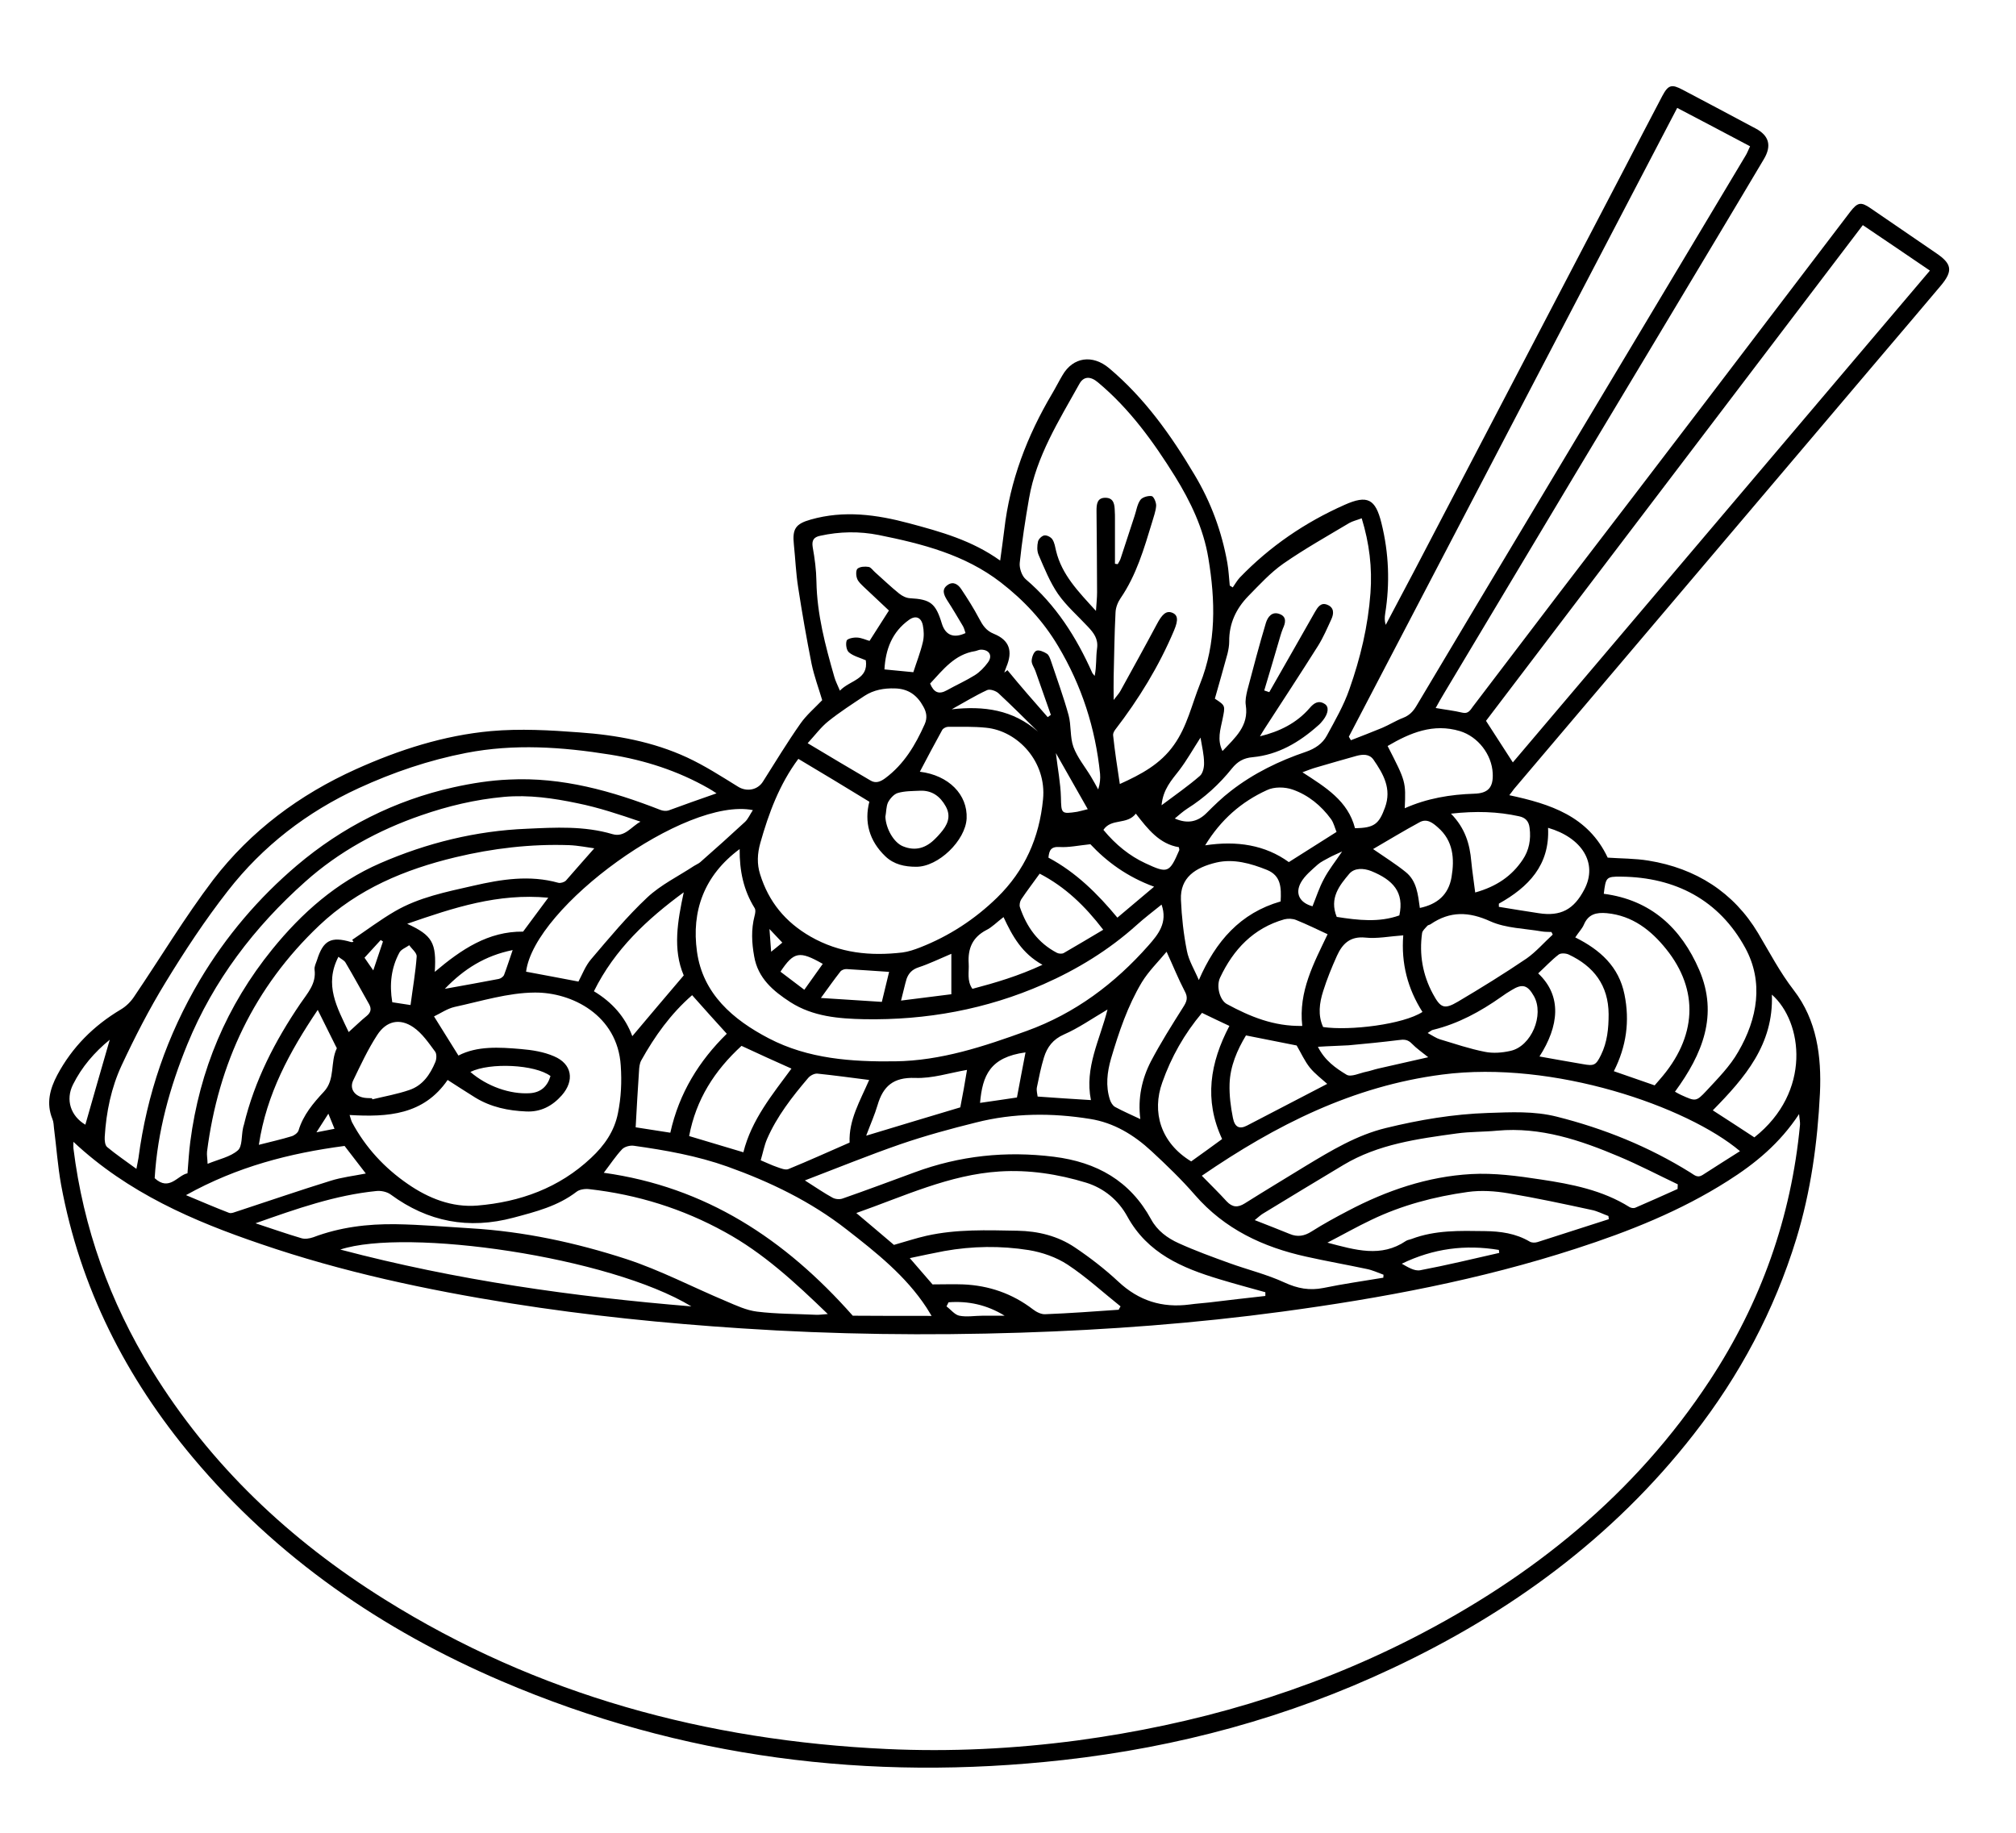 <?xml version="1.0" encoding="utf-8"?>
<!-- Generator: Adobe Illustrator 25.4.1, SVG Export Plug-In . SVG Version: 6.00 Build 0)  -->
<svg version="1.1" id="Layer_1" xmlns="http://www.w3.org/2000/svg" xmlns:xlink="http://www.w3.org/1999/xlink" x="0px" y="0px"
	 viewBox="0 0 108.18 98.35" style="enable-background:new 0 0 108.18 98.35;" xml:space="preserve">
<path d="M80.99,42.67c2.2,0.47,4.23,1.12,5.28,3.35c0.71,0.05,1.46,0.04,2.19,0.16c2.54,0.41,4.57,1.7,5.88,3.89
	c0.62,1.04,1.17,2.1,1.92,3.07c1.23,1.6,1.49,3.53,1.4,5.52c-0.13,2.66-0.49,5.27-1.27,7.82c-1.18,3.84-3.04,7.33-5.51,10.49
	c-4.33,5.55-9.85,9.58-16.17,12.55c-5.6,2.64-11.5,4.23-17.65,4.92c-10.4,1.16-20.49-0.1-30.14-4.23
	c-6.42-2.75-12.06-6.62-16.58-12.01c-3.58-4.27-6.04-9.1-7.06-14.62c-0.18-1-0.25-2.01-0.38-3.02c-0.02-0.17-0.02-0.36-0.09-0.52
	c-0.34-0.84-0.13-1.61,0.26-2.35c0.8-1.5,1.95-2.65,3.41-3.52c0.29-0.17,0.55-0.43,0.73-0.71c1.41-2.08,2.71-4.25,4.23-6.25
	c2.02-2.63,4.63-4.57,7.67-5.94c2.31-1.04,4.71-1.81,7.23-2.04c1.57-0.14,3.17-0.05,4.75,0.07c1.99,0.14,3.95,0.5,5.77,1.34
	c0.95,0.44,1.85,1.02,2.74,1.57c0.46,0.29,1.05,0.19,1.34-0.27c0.66-1.04,1.3-2.1,2.01-3.11c0.32-0.46,0.77-0.84,1.17-1.26
	c-0.19-0.64-0.43-1.28-0.57-1.95c-0.27-1.36-0.51-2.73-0.72-4.1c-0.12-0.76-0.15-1.53-0.23-2.3c-0.09-0.84,0.09-1.11,0.9-1.34
	c1.79-0.51,3.54-0.27,5.29,0.2c1.68,0.45,3.36,0.91,4.88,2c0.08-0.62,0.16-1.13,0.22-1.65c0.3-2.63,1.23-5.05,2.57-7.31
	c0.19-0.32,0.36-0.66,0.55-0.98c0.57-0.99,1.62-1.13,2.51-0.38c1.9,1.6,3.31,3.58,4.57,5.7c0.89,1.48,1.47,3.06,1.77,4.74
	c0.07,0.4,0.09,0.82,0.13,1.22c0.05,0.03,0.11,0.07,0.16,0.1c0.13-0.18,0.23-0.37,0.38-0.53c1.61-1.67,3.5-2.96,5.62-3.9
	c1.23-0.55,1.66-0.32,1.98,0.98c0.4,1.61,0.46,3.23,0.2,4.86c-0.03,0.19-0.04,0.38,0.03,0.6c0.52-0.99,1.05-1.98,1.57-2.97
	c3.73-7.14,7.46-14.28,11.19-21.42c0.69-1.33,1.38-2.66,2.08-3.99c0.32-0.6,0.5-0.65,1.1-0.33c1.31,0.69,2.61,1.38,3.92,2.08
	c0.71,0.38,0.86,0.92,0.43,1.64c-0.81,1.37-1.63,2.73-2.44,4.09c-2.57,4.3-5.15,8.59-7.73,12.89c-2.32,3.88-4.65,7.77-6.97,11.65
	c-0.16,0.26-0.31,0.53-0.47,0.82c0.5,0.09,0.97,0.14,1.43,0.25c0.32,0.08,0.43-0.14,0.57-0.33c1.55-2.04,3.1-4.08,4.65-6.11
	C88.91,25,94.1,18.18,99.28,11.37c0.4-0.52,0.58-0.55,1.09-0.2c1.18,0.81,2.37,1.62,3.55,2.43c0.82,0.56,0.88,0.94,0.24,1.71
	c-1.05,1.25-2.11,2.49-3.17,3.74c-6.58,7.76-13.17,15.53-19.75,23.29C81.17,42.44,81.09,42.54,80.99,42.67z M3.94,61.27
	c0,0.17-0.01,0.26,0,0.35c0.53,4.27,1.95,8.23,4.2,11.89c3.15,5.12,7.41,9.13,12.48,12.3c8.24,5.16,17.32,7.59,26.96,8.04
	c3.42,0.16,6.84-0.01,10.24-0.46c6.29-0.85,12.3-2.59,17.95-5.47c6.46-3.3,11.96-7.73,15.98-13.85c2.74-4.17,4.37-8.74,4.84-13.72
	c0.01-0.15-0.03-0.31-0.05-0.57c-1.04,1.58-2.36,2.66-3.83,3.59c-2.53,1.61-5.3,2.71-8.14,3.63c-5.14,1.67-10.42,2.66-15.76,3.38
	c-4.66,0.63-9.35,0.98-14.05,1.13c-4.99,0.16-9.98,0.1-14.96-0.23c-4.14-0.27-8.27-0.69-12.37-1.34c-4.56-0.73-9.07-1.69-13.44-3.19
	C10.37,65.52,6.87,64.01,3.94,61.27z M72.38,39.53c0.04,0.06,0.07,0.13,0.11,0.19c0.56-0.22,1.12-0.43,1.67-0.66
	c0.38-0.16,0.74-0.39,1.13-0.54c0.33-0.13,0.53-0.33,0.71-0.63c2.09-3.51,4.18-7.01,6.28-10.51c3.8-6.34,7.59-12.68,11.39-19.03
	c0.09-0.14,0.14-0.3,0.24-0.5C92.59,7.15,91.32,6.48,90,5.79C84.1,17.09,78.24,28.31,72.38,39.53z M81.18,40.91
	c7.43-8.76,14.89-17.56,22.38-26.39c-1.22-0.83-2.38-1.62-3.6-2.44c-6.79,8.93-13.54,17.81-20.22,26.6
	C80.25,39.47,80.7,40.17,81.18,40.91z M60.09,42.07c1.15-0.52,2.18-1.07,2.9-2.09c0.71-0.99,0.96-2.17,1.4-3.27
	c0.89-2.21,0.83-4.49,0.45-6.77c-0.26-1.58-0.95-3.02-1.79-4.38c-1.16-1.86-2.43-3.62-4.13-5.04c-0.4-0.34-0.77-0.34-1,0.08
	c-1.09,1.96-2.31,3.88-2.7,6.14c-0.2,1.15-0.38,2.3-0.5,3.46c-0.03,0.28,0.11,0.7,0.32,0.88c1.62,1.38,2.72,3.11,3.57,5.02
	c0.03,0.06,0.09,0.11,0.13,0.17c0.11-0.52,0.06-1,0.13-1.48c0.07-0.51-0.18-0.83-0.49-1.16c-0.54-0.58-1.15-1.11-1.6-1.75
	c-0.44-0.64-0.74-1.39-1.05-2.11c-0.09-0.21-0.08-0.49-0.03-0.71c0.03-0.14,0.21-0.31,0.34-0.33c0.14-0.02,0.35,0.09,0.43,0.21
	c0.12,0.18,0.15,0.41,0.2,0.62c0.31,1.28,1.18,2.17,2.14,3.22c0.03-0.43,0.06-0.71,0.06-0.99c0-1.46-0.02-2.91-0.03-4.37
	c0-0.35,0.02-0.72,0.49-0.71c0.45,0.01,0.48,0.38,0.49,0.72c0.01,0.13,0.01,0.26,0.01,0.4c0,0.81,0,1.61,0,2.42
	c0.05,0.01,0.1,0.02,0.15,0.02c0.06-0.11,0.13-0.21,0.16-0.32c0.25-0.75,0.49-1.51,0.74-2.26c0.1-0.29,0.14-0.62,0.31-0.86
	c0.1-0.15,0.42-0.24,0.61-0.21c0.11,0.02,0.25,0.34,0.24,0.52c-0.02,0.3-0.14,0.6-0.22,0.89c-0.43,1.41-0.84,2.83-1.69,4.07
	c-0.15,0.22-0.26,0.5-0.27,0.77c-0.06,1.15-0.07,2.29-0.1,3.44c-0.01,0.37,0,0.73,0,1.25c0.19-0.25,0.29-0.35,0.36-0.48
	c0.66-1.2,1.32-2.39,1.96-3.59c0.27-0.51,0.49-0.73,0.8-0.62c0.33,0.12,0.36,0.39,0.12,0.96c-0.81,1.92-1.89,3.68-3.16,5.33
	c-0.06,0.08-0.12,0.2-0.11,0.29C59.82,40.3,59.95,41.15,60.09,42.07z M42.84,40.72c-1.02,1.37-1.59,2.92-2.04,4.51
	c-0.16,0.57-0.19,1.13-0.01,1.69c0.46,1.47,1.35,2.56,2.71,3.34c1.56,0.89,3.2,1.05,4.92,0.85c0.32-0.04,0.64-0.15,0.95-0.27
	c1.56-0.61,2.94-1.51,4.14-2.68c1.48-1.45,2.26-3.2,2.46-5.27c0.2-2.01-1.35-3.67-3.05-3.84C52.25,38.98,51.56,39,50.88,39
	c-0.11,0-0.27,0.08-0.32,0.17c-0.41,0.74-0.8,1.48-1.2,2.24c1.55,0.19,2.57,1.23,2.51,2.51c-0.06,1.18-1.52,2.6-2.71,2.59
	c-0.61,0-1.19-0.12-1.65-0.56c-0.87-0.83-1.14-1.85-0.86-2.93C45.34,42.22,44.12,41.48,42.84,40.72z M18.76,59.83
	c0.04,0.12,0.07,0.26,0.13,0.39c0.72,1.35,1.74,2.45,2.99,3.31c1.11,0.77,2.37,1.27,3.73,1.16c2.29-0.19,4.39-0.94,6.11-2.56
	c0.71-0.66,1.25-1.43,1.44-2.4c0.17-0.84,0.21-1.68,0.15-2.55c-0.17-2.71-2.63-3.94-4.62-3.92c-1.43,0.01-2.86,0.46-4.29,0.77
	c-0.4,0.09-0.77,0.35-1.11,0.51c0.46,0.74,0.86,1.38,1.31,2.1c1-0.52,2.18-0.45,3.34-0.35c0.61,0.05,1.24,0.15,1.79,0.39
	c0.97,0.41,1.11,1.3,0.42,2.09c-0.51,0.58-1.14,0.91-1.92,0.87c-0.96-0.04-1.88-0.23-2.72-0.74c-0.5-0.31-0.99-0.63-1.49-0.95
	C22.73,59.83,20.81,59.95,18.76,59.83z M38.45,42.57c-0.17-0.11-0.3-0.2-0.43-0.27c-1.65-0.94-3.42-1.51-5.29-1.81
	c-2.57-0.41-5.13-0.59-7.71-0.09c-2.01,0.39-3.92,1.04-5.77,1.89c-2.78,1.28-5.15,3.11-7.02,5.51c-1.22,1.56-2.32,3.23-3.35,4.92
	c-0.87,1.42-1.64,2.92-2.35,4.44c-0.56,1.2-0.83,2.51-0.91,3.84c-0.01,0.18,0.01,0.45,0.13,0.55c0.48,0.4,1,0.75,1.57,1.17
	c0.05-0.29,0.09-0.43,0.11-0.58c0.45-3.41,1.54-6.59,3.3-9.56c1.4-2.35,3.15-4.4,5.2-6.14c2.43-2.06,5.25-3.49,8.39-4.19
	c0.99-0.22,2-0.38,3.01-0.42c2.83-0.14,5.5,0.61,8.11,1.63c0.13,0.05,0.3,0.07,0.43,0.03C36.71,43.18,37.53,42.89,38.45,42.57z
	 M39.69,45.56c-1.92,1.42-2.59,3.34-2.29,5.5c0.31,2.27,1.94,3.66,3.86,4.66c2.11,1.1,4.44,1.26,6.77,1.23
	c2.46-0.03,4.77-0.8,7.06-1.63c2.6-0.94,4.73-2.54,6.54-4.59c0.52-0.59,1.04-1.22,0.7-2.19c-0.47,0.38-0.92,0.72-1.34,1.1
	c-1.49,1.34-3.19,2.38-5.01,3.18c-3.05,1.34-6.27,1.93-9.61,1.87c-1.37-0.03-2.74-0.14-3.95-0.91c-0.93-0.6-1.75-1.29-1.95-2.46
	c-0.13-0.72-0.17-1.44,0.02-2.17c0.04-0.14,0.07-0.33,0-0.43C39.9,47.77,39.68,46.73,39.69,45.56z M93.37,61.77
	c-2.83-2.39-10-4.89-15.98-4.11c-4.79,0.62-8.92,2.7-12.9,5.43c0.51,0.52,0.93,0.93,1.33,1.37c0.31,0.33,0.6,0.35,0.98,0.11
	c1.08-0.68,2.18-1.34,3.27-2.01c1.36-0.82,2.73-1.65,4.29-2.03c1.8-0.44,3.63-0.75,5.49-0.81c1.23-0.04,2.46-0.11,3.69,0.2
	c2.54,0.64,4.94,1.61,7.17,3c0.2,0.12,0.37,0.31,0.65,0.13C92.01,62.63,92.66,62.22,93.37,61.77z M43.19,63.34
	c0.6,0.38,1.03,0.68,1.49,0.93c0.15,0.08,0.38,0.1,0.54,0.04c1.29-0.45,2.57-0.93,3.85-1.4c2.43-0.9,4.91-1.16,7.48-0.84
	c2.31,0.29,4.09,1.29,5.22,3.36c0.33,0.61,0.88,1.01,1.48,1.28c0.88,0.4,1.79,0.73,2.7,1.06c0.99,0.36,2.03,0.61,2.98,1.05
	c0.7,0.32,1.34,0.44,2.09,0.29c1.06-0.22,2.14-0.37,3.21-0.55c0-0.05,0.01-0.1,0.01-0.16c-0.3-0.11-0.6-0.25-0.91-0.31
	c-1.08-0.23-2.17-0.42-3.24-0.66c-2.31-0.51-4.37-1.47-5.97-3.31c-0.72-0.83-1.52-1.6-2.33-2.35c-0.94-0.87-2.02-1.53-3.3-1.73
	c-2.04-0.33-4.1-0.32-6.11,0.19c-1.37,0.34-2.73,0.71-4.07,1.17C46.64,61.98,44.99,62.65,43.19,63.34z M13.71,65.64
	c0.91,0.3,1.68,0.57,2.46,0.8c0.19,0.06,0.44,0.02,0.64-0.05c1.43-0.54,2.91-0.72,4.42-0.7c1.34,0.02,2.68,0.14,4.03,0.22
	c2.86,0.17,5.64,0.77,8.35,1.65c1.83,0.6,3.56,1.51,5.35,2.26c0.54,0.23,1.09,0.49,1.66,0.56c1.05,0.13,2.11,0.12,3.17,0.17
	c0.16,0.01,0.32-0.02,0.63-0.04c-1.77-1.71-3.47-3.28-5.52-4.4c-2.26-1.25-4.7-2.01-7.27-2.3c-0.22-0.03-0.52,0.01-0.68,0.13
	c-1.01,0.78-2.2,1.08-3.4,1.4c-2.4,0.64-4.58,0.23-6.58-1.24c-0.2-0.15-0.53-0.22-0.78-0.19C18,64.13,15.94,64.85,13.71,65.64z
	 M67.84,37.05c0.09,0.03,0.18,0.06,0.27,0.09c0.82-1.43,1.63-2.86,2.45-4.3c0.15-0.26,0.32-0.53,0.66-0.39
	c0.38,0.15,0.36,0.48,0.22,0.78c-0.22,0.48-0.43,0.97-0.71,1.42c-0.94,1.49-1.91,2.97-2.87,4.45c-0.09,0.13-0.16,0.27-0.25,0.41
	c1.06-0.26,1.97-0.71,2.67-1.52c0.22-0.26,0.47-0.43,0.8-0.22c0.25,0.15,0.2,0.51-0.08,0.87c-0.08,0.1-0.17,0.21-0.27,0.29
	c-1.01,0.9-2.14,1.57-3.51,1.7c-0.49,0.04-0.82,0.24-1.11,0.6c-0.68,0.85-1.48,1.58-2.4,2.16c-0.23,0.15-0.43,0.33-0.67,0.53
	c0.68,0.3,1.22,0.18,1.69-0.28c0.42-0.42,0.85-0.84,1.32-1.2c1.21-0.94,2.58-1.61,4.03-2.1c0.49-0.17,0.89-0.44,1.12-0.87
	c0.44-0.81,0.91-1.62,1.21-2.49c0.59-1.67,1-3.38,1.13-5.16c0.1-1.36-0.06-2.67-0.47-4.01c-0.26,0.1-0.48,0.15-0.66,0.25
	c-1.19,0.71-2.4,1.39-3.54,2.18c-0.7,0.49-1.29,1.14-1.89,1.75c-0.65,0.67-1.03,1.47-1.02,2.43c0,0.22-0.04,0.44-0.09,0.65
	c-0.22,0.81-0.45,1.61-0.68,2.42c0.58,0.38,0.56,0.37,0.41,1.11c-0.11,0.54-0.3,1.09,0,1.7c0.69-0.73,1.42-1.35,1.25-2.46
	c-0.04-0.25,0.02-0.53,0.08-0.79c0.32-1.21,0.64-2.43,1-3.63c0.1-0.32,0.33-0.63,0.74-0.47c0.39,0.15,0.31,0.48,0.17,0.78
	c-0.05,0.12-0.09,0.25-0.13,0.38C68.42,35.11,68.13,36.08,67.84,37.05z M56.22,38.48c0.06-0.04,0.12-0.08,0.17-0.12
	c-0.28-0.79-0.55-1.57-0.83-2.36c-0.07-0.19-0.21-0.37-0.2-0.55c0.01-0.19,0.11-0.47,0.25-0.53c0.14-0.06,0.4,0.05,0.57,0.16
	c0.11,0.07,0.17,0.26,0.22,0.4c0.32,0.96,0.67,1.91,0.94,2.89c0.15,0.55,0.07,1.18,0.26,1.71c0.21,0.57,0.62,1.06,0.94,1.59
	c0.14,0.23,0.26,0.46,0.39,0.69c0.1-0.31,0.12-0.58,0.1-0.84c-0.25-2.45-0.98-4.72-2.25-6.85c-0.81-1.36-1.84-2.46-3.08-3.42
	c-1.93-1.49-4.21-2.07-6.54-2.54c-1.05-0.21-2.11-0.19-3.15,0.04c-0.34,0.07-0.46,0.24-0.4,0.61c0.11,0.61,0.19,1.22,0.2,1.84
	c0.03,1.76,0.48,3.45,0.96,5.12c0.06,0.22,0.17,0.43,0.3,0.74c0.54-0.57,1.54-0.59,1.39-1.63c-0.32-0.14-0.66-0.22-0.9-0.42
	c-0.14-0.11-0.19-0.44-0.13-0.63c0.03-0.11,0.36-0.18,0.55-0.17c0.25,0.01,0.49,0.13,0.68,0.18c0.38-0.59,0.7-1.1,1.04-1.63
	c-0.44-0.42-0.9-0.84-1.34-1.26c-0.14-0.14-0.31-0.28-0.37-0.46c-0.06-0.16-0.07-0.45,0.03-0.53c0.14-0.11,0.4-0.12,0.59-0.09
	c0.13,0.02,0.23,0.19,0.35,0.29c0.43,0.38,0.84,0.78,1.29,1.14c0.16,0.13,0.38,0.24,0.58,0.25c1.1,0.06,1.38,0.27,1.71,1.36
	c0.19,0.62,0.63,0.81,1.27,0.51c-0.04-0.12-0.07-0.25-0.13-0.36c-0.28-0.47-0.56-0.95-0.86-1.41c-0.18-0.29-0.3-0.58,0.03-0.81
	c0.31-0.22,0.57-0.02,0.73,0.22c0.34,0.51,0.67,1.03,0.96,1.58c0.19,0.36,0.37,0.65,0.79,0.82c0.84,0.34,1.03,0.93,0.67,1.78
	c-0.04,0.1-0.07,0.2-0.11,0.3c0.06-0.04,0.12-0.09,0.17-0.13C54.77,36.83,55.5,37.66,56.22,38.48z M67.9,69.54c0-0.07,0-0.14,0-0.2
	c-0.82-0.23-1.65-0.45-2.47-0.7c-1.99-0.6-3.85-1.38-4.94-3.37c-0.47-0.86-1.24-1.51-2.21-1.81c-1.51-0.46-3.07-0.7-4.64-0.6
	c-2.7,0.17-5.13,1.33-7.69,2.23c0.72,0.61,1.39,1.17,2.02,1.71c0.61-0.17,1.17-0.36,1.75-0.49c1.61-0.36,3.24-0.3,4.88-0.27
	c1.11,0.02,2.16,0.28,3.07,0.89c0.82,0.55,1.61,1.16,2.34,1.84c1.1,1.03,2.35,1.42,3.82,1.23c0.35-0.05,0.7-0.07,1.05-0.11
	C65.88,69.77,66.89,69.65,67.9,69.54z M10.06,62.96c0.05-0.61,0.08-1.15,0.15-1.69c0.5-3.85,1.95-7.31,4.4-10.33
	c1.59-1.96,3.45-3.6,5.79-4.62c2.51-1.09,5.14-1.74,7.87-1.85c1.53-0.07,3.08-0.16,4.6,0.29c0.65,0.19,1.01-0.41,1.5-0.67
	c-1.14-0.39-2.25-0.76-3.39-0.99c-1.29-0.27-2.59-0.46-3.94-0.34c-1.53,0.14-3,0.49-4.44,0.99c-2.29,0.79-4.42,1.95-6.22,3.56
	c-2.73,2.43-4.92,5.3-6.32,8.71c-0.95,2.32-1.61,4.7-1.76,7.2C9.09,63.95,9.54,63.05,10.06,62.96z M90.02,63.8
	c0-0.08,0.01-0.17,0.01-0.25c-1.05-0.5-2.08-1.04-3.15-1.49c-2.08-0.88-4.21-1.6-6.53-1.39c-0.72,0.07-1.46,0.05-2.18,0.15
	c-2.1,0.29-4.21,0.57-6.08,1.69c-1.44,0.86-2.87,1.73-4.3,2.6c-0.14,0.08-0.26,0.2-0.46,0.36c0.69,0.27,1.28,0.5,1.87,0.74
	c0.42,0.18,0.79,0.12,1.18-0.13c0.63-0.4,1.29-0.76,1.96-1.11c2.07-1.09,4.27-1.84,6.6-1.97c1.24-0.07,2.5,0.1,3.74,0.29
	c1.66,0.25,3.31,0.57,4.76,1.48c0.08,0.05,0.22,0.07,0.3,0.04C88.51,64.48,89.26,64.14,90.02,63.8z M31.89,45.52
	c-0.37-0.05-0.86-0.15-1.35-0.17c-2.06-0.07-4.1,0.17-6.1,0.65c-2.71,0.65-5.24,1.7-7.31,3.66c-3.49,3.31-5.41,7.39-6.02,12.13
	c-0.02,0.18,0.02,0.37,0.03,0.66c0.61-0.25,1.22-0.37,1.62-0.72c0.25-0.21,0.19-0.78,0.28-1.19c0.01-0.06,0.03-0.13,0.05-0.19
	c0.57-2.37,1.67-4.5,3.03-6.5c0.38-0.56,0.86-1.06,0.76-1.82c-0.02-0.16,0.07-0.34,0.13-0.51c0.33-1.06,0.75-1.29,1.83-0.97
	c0.04,0.01,0.09-0.01,0.13-0.01c-0.02-0.04-0.05-0.07-0.07-0.11c0.76-0.51,1.5-1.07,2.29-1.53c1.29-0.75,2.75-1.04,4.2-1.37
	c1.52-0.35,3.03-0.59,4.57-0.16c0.12,0.03,0.32-0.03,0.41-0.12C30.88,46.67,31.38,46.09,31.89,45.52z M49.99,70.61
	c-0.11-0.18-0.19-0.31-0.27-0.44c-1.12-1.71-2.7-2.96-4.28-4.19c-1.93-1.51-4.11-2.56-6.4-3.38c-1.63-0.58-3.32-0.88-5.03-1.12
	c-0.2-0.03-0.5,0.05-0.63,0.19c-0.34,0.36-0.62,0.79-0.98,1.26c5.46,0.76,9.71,3.54,13.36,7.67C47.02,70.61,48.45,70.61,49.99,70.61
	z M40.4,43.47c-3.62-0.72-11.73,5.19-12.17,8.67c0.93,0.17,1.85,0.35,2.81,0.53c0.2-0.37,0.37-0.84,0.68-1.2
	c0.97-1.14,1.93-2.3,3.02-3.32c0.73-0.68,1.66-1.13,2.51-1.69c0.11-0.07,0.24-0.12,0.33-0.2c0.81-0.71,1.61-1.43,2.4-2.16
	C40.14,43.95,40.24,43.71,40.4,43.47z M89.88,58.58c0.15,0.08,0.24,0.14,0.34,0.18c0.76,0.34,0.79,0.37,1.35-0.23
	c0.61-0.66,1.27-1.32,1.71-2.1c1.03-1.77,1.37-3.74,0.37-5.57c-1.4-2.56-3.74-3.79-6.66-3.82c-0.81-0.01-0.82,0.04-0.93,0.92
	c2.53,0.33,4.15,1.84,5.12,4.08C92.22,54.46,91.36,56.56,89.88,58.58z M84.53,50.3c1.34,0.67,2.34,1.57,2.64,3.06
	c0.29,1.42,0.11,2.78-0.57,4.12c0.78,0.27,1.5,0.52,2.19,0.76c0.12-0.14,0.19-0.22,0.26-0.3c2.03-2.3,2.12-4.82,0.36-7.01
	c-0.81-1.01-1.81-1.8-3.19-1.93c-0.56-0.05-0.99,0.05-1.23,0.62C84.9,49.83,84.72,50.01,84.53,50.3z M86.33,65.42
	c-0.01-0.06-0.01-0.11-0.02-0.17c-0.31-0.11-0.6-0.27-0.92-0.33c-1.48-0.32-2.97-0.64-4.46-0.89c-0.71-0.12-1.46-0.17-2.17-0.07
	c-1.79,0.25-3.54,0.71-5.18,1.5c-0.76,0.36-1.5,0.78-2.35,1.22c1.52,0.4,2.88,0.81,4.21-0.09c0.09-0.06,0.21-0.07,0.31-0.11
	c1.27-0.48,2.59-0.44,3.92-0.42c0.85,0.01,1.66,0.12,2.41,0.56c0.11,0.07,0.29,0.07,0.42,0.03C83.78,66.24,85.05,65.83,86.33,65.42z
	 M37.1,70.1c-4.4-2.67-15.28-4.22-18.84-3.05C24.51,68.7,30.78,69.58,37.1,70.1z M60.03,70.28c0.03-0.06,0.06-0.12,0.1-0.18
	c-0.94-0.75-1.84-1.58-2.84-2.24c-0.61-0.4-1.36-0.66-2.08-0.78c-1.51-0.24-3.03-0.22-4.54,0.05c-0.59,0.11-1.18,0.24-1.85,0.38
	c0.5,0.58,0.9,1.04,1.22,1.41c0.61,0,1.13-0.02,1.65,0c1.38,0.06,2.63,0.49,3.74,1.34c0.18,0.14,0.44,0.27,0.65,0.26
	C57.4,70.47,58.72,70.37,60.03,70.28z M69.88,55.05c-0.21-1.86,0.63-3.38,1.36-4.92c-0.56-0.26-1.11-0.53-1.68-0.76
	c-0.19-0.08-0.44-0.09-0.64-0.04c-1.66,0.47-2.74,1.62-3.45,3.13c-0.22,0.47-0.01,1.22,0.37,1.42
	C67.08,54.55,68.35,55.08,69.88,55.05z M83.32,50.15c-0.02-0.05-0.05-0.1-0.07-0.14c-0.17-0.01-0.34,0-0.51-0.03
	c-0.93-0.16-1.93-0.17-2.76-0.54c-1.16-0.53-2.17-0.56-3.21,0.15c-0.05,0.04-0.14,0.04-0.18,0.09c-0.1,0.12-0.26,0.25-0.28,0.39
	c-0.16,1.14,0.03,2.24,0.58,3.26c0.41,0.76,0.61,0.85,1.34,0.42c1.25-0.74,2.48-1.5,3.69-2.32C82.43,51.07,82.85,50.58,83.32,50.15z
	 M75.3,50.19c-0.73,0.05-1.4,0.19-2.04,0.12c-0.82-0.08-1.23,0.34-1.52,0.98c-0.28,0.62-0.54,1.26-0.74,1.9
	c-0.2,0.63-0.29,1.29,0,1.92c1.43,0.21,4.3-0.14,5.33-0.81C75.54,53.06,75.18,51.7,75.3,50.19z M43.34,39.88
	c1.19,0.71,2.27,1.36,3.37,2c0.28,0.17,0.53,0.07,0.79-0.12c1.01-0.75,1.62-1.78,2.12-2.9c0.15-0.34,0.1-0.64-0.07-0.94
	c-0.33-0.61-0.8-0.96-1.52-0.98c-0.59-0.02-1.15,0.08-1.64,0.4c-0.66,0.44-1.33,0.87-1.94,1.36C44.06,39.01,43.76,39.42,43.34,39.88
	z M68.72,48.37c0.04-0.75,0.02-1.38-0.73-1.69c-0.87-0.35-1.79-0.61-2.71-0.4c-1.14,0.27-1.96,0.81-1.91,2
	c0.04,0.92,0.14,1.84,0.32,2.74c0.1,0.53,0.41,1.02,0.64,1.57C65.24,50.5,66.56,48.99,68.72,48.37z M37.14,53.4
	c-1.16,1.01-2.01,2.21-2.73,3.5c-0.09,0.16-0.11,0.38-0.12,0.57c-0.07,0.98-0.12,1.97-0.18,3.02c0.56,0.09,1.2,0.19,1.86,0.29
	c0.47-2.13,1.55-3.86,3.03-5.31C38.36,54.77,37.78,54.12,37.14,53.4z M64.5,54.35c-0.95,1.13-1.65,2.37-2.13,3.73
	c-0.57,1.58-0.1,3.24,1.55,4.24c0.56-0.4,1.13-0.81,1.66-1.2c-0.98-2.1-0.65-4.09,0.39-6.07C65.47,54.82,65.02,54.6,64.5,54.35z
	 M36.69,52.34c-0.6-1.4-0.33-2.92,0-4.46c-1.96,1.44-3.7,3.05-4.82,5.31c0.98,0.59,1.68,1.38,2.06,2.41
	C34.86,54.49,35.73,53.47,36.69,52.34z M46.64,57.95c-1.02-0.13-1.9-0.25-2.77-0.34c-0.16-0.02-0.39,0.1-0.5,0.23
	c-0.86,1.01-1.68,2.06-2.21,3.28c-0.15,0.35-0.22,0.74-0.34,1.14c0.34,0.14,0.6,0.27,0.87,0.36c0.2,0.07,0.46,0.18,0.62,0.11
	c1.1-0.45,2.18-0.94,3.28-1.42C45.54,60.1,46.14,59.1,46.64,57.95z M62.6,51.07c-0.46,0.55-0.97,1.05-1.33,1.64
	c-0.76,1.27-1.23,2.67-1.65,4.09c-0.21,0.73-0.3,1.47-0.06,2.21c0.05,0.15,0.15,0.32,0.28,0.39c0.42,0.23,0.87,0.42,1.35,0.65
	c-0.14-1.12,0.08-2.15,0.57-3.1c0.52-0.99,1.12-1.94,1.72-2.89c0.2-0.31,0.29-0.52,0.09-0.88C63.23,52.53,62.95,51.83,62.6,51.07z
	 M39.79,56.12c-1.44,1.32-2.44,2.87-2.81,4.84c1.03,0.31,1.95,0.58,2.91,0.87c0.44-1.75,1.55-3.09,2.58-4.49
	C41.55,56.93,40.71,56.55,39.79,56.12z M75.38,43.37c1.19-0.53,2.44-0.74,3.72-0.78c0.75-0.02,1.04-0.33,1-1.1
	c-0.05-1-0.78-1.96-1.76-2.26c-1.43-0.43-2.67,0.09-3.88,0.8C75.44,41.94,75.44,41.94,75.38,43.37z M64.67,45.36
	c1.7-0.26,3.22-0.02,4.49,0.9c0.88-0.56,1.69-1.07,2.56-1.62c-0.09-0.21-0.15-0.48-0.29-0.68c-0.53-0.73-1.23-1.3-2.06-1.59
	c-0.42-0.15-1-0.16-1.39,0.03C66.62,43.02,65.51,43.98,64.67,45.36z M82.61,56.69c0.82,0.15,1.58,0.28,2.33,0.41
	c0.6,0.11,0.7,0.06,0.97-0.49c0.34-0.69,0.41-1.43,0.41-2.19c-0.01-1.55-0.8-2.57-2.14-3.2c-0.15-0.07-0.42-0.09-0.54,0
	c-0.39,0.3-0.73,0.67-1.1,1.01C83.84,53.45,83.65,55.07,82.61,56.69z M71.22,58.16c-0.3-0.27-0.66-0.54-0.93-0.87
	c-0.28-0.35-0.47-0.78-0.71-1.19c-0.86-0.17-1.76-0.35-2.72-0.54c-0.47,0.78-0.85,1.65-0.88,2.6c-0.02,0.61,0.06,1.23,0.18,1.83
	c0.1,0.51,0.36,0.61,0.75,0.41C68.33,59.66,69.75,58.92,71.22,58.16z M18.49,61.49c-2.95,0.39-5.76,1.11-8.51,2.64
	c0.86,0.36,1.58,0.67,2.31,0.95c0.13,0.05,0.33-0.05,0.5-0.1c1.65-0.54,3.3-1.11,4.95-1.62c0.6-0.19,1.23-0.26,1.89-0.39
	C19.23,62.45,18.88,61.99,18.49,61.49z M94.14,61.03c3.09-2.44,2.6-6.2,0.94-7.66c0.1,2.67-1.45,4.46-3.17,6.21
	C92.68,60.08,93.4,60.54,94.14,61.03z M17.05,54.19c-1.5,2.23-2.75,4.51-3.16,7.24c0.66-0.17,1.21-0.29,1.76-0.46
	c0.14-0.04,0.33-0.18,0.37-0.31c0.25-0.83,0.79-1.47,1.36-2.08c0.62-0.66,0.33-1.58,0.69-2.32c0.01-0.03-0.03-0.08-0.05-0.12
	C17.71,55.52,17.4,54.89,17.05,54.19z M23.33,52.15c1.43-1.21,2.87-2.18,4.74-2.16c0.44-0.59,0.86-1.16,1.35-1.82
	c-2.7-0.25-5.06,0.53-7.57,1.4C23.2,50.19,23.43,50.59,23.33,52.15z M19.96,58.93c0.01,0.02,0.01,0.04,0.02,0.06
	c0.66-0.16,1.34-0.28,1.98-0.5c0.72-0.24,1.12-0.83,1.4-1.5c0.07-0.16,0.08-0.44-0.01-0.56c-0.35-0.47-0.7-0.99-1.17-1.31
	c-0.73-0.5-1.45-0.34-1.94,0.42c-0.5,0.77-0.89,1.61-1.29,2.44c-0.19,0.41,0.04,0.78,0.48,0.9C19.6,58.93,19.78,58.92,19.96,58.93z
	 M80.43,48.49c0,0.06,0,0.11,0,0.17c0.71,0.12,1.42,0.23,2.13,0.34c1.2,0.19,1.9-0.21,2.45-1.26c0.76-1.43-0.14-2.8-1.94-3.32
	C83.17,46.42,82.02,47.6,80.43,48.49z M76.61,55.43c0.28,0.15,0.46,0.28,0.66,0.34c0.8,0.24,1.59,0.51,2.41,0.67
	c0.44,0.09,0.93,0.05,1.37-0.05c1.12-0.24,1.83-1.93,1.26-2.94c-0.34-0.6-0.62-0.68-1.2-0.32c-0.19,0.11-0.37,0.23-0.55,0.36
	c-1.12,0.79-2.31,1.44-3.66,1.77C76.83,55.27,76.78,55.32,76.61,55.43z M77.86,43.66c0.77,0.79,1.01,1.64,1.09,2.56
	c0.05,0.54,0.14,1.08,0.21,1.67c1.15-0.32,1.97-0.89,2.55-1.76c0.34-0.5,0.45-1.09,0.37-1.7c-0.04-0.37-0.23-0.56-0.57-0.63
	C80.37,43.55,79.21,43.51,77.86,43.66z M55.79,46.88c-0.35,0.49-0.69,0.93-0.99,1.38c-0.07,0.11-0.11,0.3-0.07,0.42
	c0.36,1.06,0.97,1.92,1.99,2.45c0.1,0.05,0.27,0.06,0.36,0.01c0.7-0.4,1.39-0.82,2.12-1.25C58.22,48.61,57.16,47.59,55.79,46.88z
	 M73.68,45.56c0.65,0.45,1.23,0.81,1.76,1.24c0.59,0.48,0.65,1.21,0.75,1.92c0.95-0.2,1.54-0.72,1.7-1.65
	c0.17-1,0.09-1.96-0.73-2.67c-0.26-0.23-0.59-0.51-1-0.27C75.31,44.59,74.49,45.09,73.68,45.56z M51.89,57.41
	c-0.94,0.16-1.87,0.47-2.79,0.43c-1.16-0.04-1.71,0.44-2.01,1.46c-0.15,0.51-0.37,1-0.61,1.64c1.82-0.55,3.47-1.05,5.05-1.52
	C51.67,58.71,51.78,58.09,51.89,57.41z M58.54,59.03c-0.35-1.75,0.48-3.23,0.89-4.86c-0.85,0.5-1.56,1-2.34,1.34
	c-0.59,0.26-0.9,0.68-1.07,1.23c-0.16,0.52-0.27,1.07-0.38,1.61c-0.03,0.16,0.02,0.33,0.04,0.49
	C56.65,58.91,57.54,58.97,58.54,59.03z M72.71,44.44c1.04-0.01,1.29-0.23,1.61-1.11c0.37-1.01-0.09-1.8-0.62-2.57
	c-0.22-0.31-0.57-0.29-0.91-0.2c-0.72,0.2-1.44,0.41-2.16,0.62c-0.22,0.06-0.44,0.15-0.74,0.26C71.14,42.25,72.33,42.97,72.71,44.44
	z M58.51,45.3c-0.66,0.07-1.16,0.18-1.65,0.15c-0.47-0.03-0.56,0.18-0.6,0.57c1.48,0.79,2.64,1.94,3.7,3.22
	c0.68-0.58,1.29-1.08,1.97-1.66C60.48,47.05,59.38,46.23,58.51,45.3z M53.85,49.21c-0.37,0.28-0.62,0.55-0.93,0.7
	c-0.74,0.39-0.99,0.99-0.94,1.79c0.03,0.45-0.11,0.92,0.2,1.36c1.25-0.33,2.47-0.69,3.76-1.29C54.84,51.16,54.33,50.24,53.85,49.21z
	 M47.51,43.83c0.03,0.64,0.45,1.38,0.94,1.58c0.68,0.28,1.25,0.09,1.74-0.41c0.09-0.09,0.19-0.19,0.27-0.29
	c0.37-0.42,0.6-0.88,0.29-1.44c-0.3-0.54-0.74-0.87-1.39-0.84c-0.39,0.02-0.8,0.01-1.18,0.12c-0.21,0.06-0.42,0.3-0.53,0.51
	C47.55,43.28,47.56,43.57,47.51,43.83z M71.73,49.2c1.15,0.18,2.27,0.31,3.36-0.08c0.27-1.24-0.33-1.9-1.51-2.38
	c-0.41-0.16-0.9-0.18-1.18,0.15C71.88,47.51,71.32,48.19,71.73,49.2z M70.72,56.17c0.37,0.74,0.96,1.15,1.54,1.5
	c0.24,0.14,0.7-0.09,1.05-0.16c0.21-0.04,0.42-0.12,0.64-0.17c0.89-0.2,1.77-0.4,2.69-0.61c-0.32-0.26-0.63-0.47-0.88-0.73
	c-0.22-0.23-0.43-0.23-0.71-0.19c-0.89,0.11-1.79,0.2-2.68,0.28C71.85,56.12,71.33,56.13,70.72,56.17z M59.21,44.53
	c0.66,0.8,1.41,1.4,2.25,1.79c1.2,0.56,1.29,0.53,1.82-0.7c0.01-0.03-0.01-0.08-0.02-0.16c-1.04-0.17-1.66-0.96-2.31-1.8
	C60.47,44.28,59.64,43.89,59.21,44.53z M47.32,53.76c0.14-0.58,0.26-1.08,0.39-1.61c-0.8-0.05-1.54-0.11-2.28-0.15
	c-0.11-0.01-0.28,0.05-0.34,0.14c-0.32,0.41-0.62,0.83-1.04,1.41C45.24,53.63,46.25,53.69,47.32,53.76z M18.71,55.38
	c0.37-0.33,0.65-0.61,0.96-0.86c0.22-0.18,0.28-0.37,0.14-0.63c-0.42-0.74-0.83-1.5-1.27-2.24c-0.07-0.12-0.22-0.18-0.38-0.31
	C17.38,52.85,18.09,54.06,18.71,55.38z M25.24,57.52c0.89,0.77,2.13,1.21,3.2,1.14c0.57-0.04,0.93-0.35,1.1-0.92
	C28.72,57.12,26.29,57,25.24,57.52z M48.35,53.69c1.03-0.13,1.89-0.24,2.7-0.34c0-0.76,0-1.43,0-2.17
	c-0.64,0.27-1.19,0.54-1.77,0.73c-0.33,0.11-0.52,0.31-0.63,0.61C48.55,52.85,48.48,53.2,48.35,53.69z M49.01,36.07
	c0.17-0.53,0.38-1.06,0.51-1.61c0.07-0.29,0.06-0.62,0-0.91c-0.09-0.43-0.39-0.54-0.74-0.29c-0.91,0.65-1.26,1.58-1.32,2.66
	C48.01,35.97,48.48,36.02,49.01,36.07z M52.59,59.18c0.68-0.1,1.33-0.19,1.98-0.29c0.16-0.83,0.3-1.62,0.46-2.42
	C53.12,56.73,52.72,57.71,52.59,59.18z M5.89,55.79c-0.83,0.68-1.5,1.46-1.97,2.4c-0.42,0.83-0.12,1.7,0.66,2.16
	C5.01,58.86,5.43,57.36,5.89,55.79z M49.91,36.68c0.2,0.48,0.47,0.6,0.9,0.36c0.5-0.28,1.02-0.51,1.5-0.81
	c0.27-0.17,0.51-0.42,0.7-0.68c0.27-0.36,0.08-0.69-0.37-0.69c-0.11,0-0.21,0.06-0.32,0.08C51.23,35.11,50.61,35.93,49.91,36.68z
	 M80.45,67.23c-0.01-0.05-0.01-0.11-0.02-0.16c-1.8-0.3-3.52-0.08-5.21,0.74c0.32,0.18,0.68,0.41,0.99,0.35
	C77.64,67.89,79.04,67.55,80.45,67.23z M22.03,53.93c0.12-0.92,0.27-1.76,0.33-2.61c0.01-0.19-0.26-0.4-0.4-0.6
	c-0.18,0.13-0.44,0.22-0.53,0.4c-0.44,0.82-0.54,1.7-0.38,2.66C21.34,53.82,21.62,53.87,22.03,53.93z M23.87,53.06
	c1.04-0.19,1.97-0.35,2.89-0.53c0.11-0.02,0.25-0.12,0.29-0.22c0.16-0.42,0.29-0.84,0.46-1.33C26.03,51.28,24.9,51.99,23.87,53.06z
	 M64.42,39.58c-0.4,0.62-0.73,1.21-1.14,1.75c-0.41,0.53-0.87,1.02-0.95,1.88c0.76-0.57,1.44-1.04,2.06-1.58
	c0.16-0.14,0.23-0.47,0.22-0.7C64.61,40.5,64.5,40.07,64.42,39.58z M55.7,39.26c-0.7-0.69-1.4-1.39-2.12-2.06
	c-0.14-0.13-0.46-0.24-0.61-0.17c-0.63,0.29-1.23,0.66-1.9,1.03C52.8,37.87,54.35,38.08,55.7,39.26z M72.02,45.69
	c-0.3,0.14-0.5,0.22-0.7,0.33c-0.21,0.12-0.44,0.22-0.62,0.38c-0.32,0.29-0.68,0.58-0.89,0.95c-0.34,0.61-0.05,1.1,0.62,1.28
	c0.2-0.49,0.36-1,0.61-1.46C71.3,46.67,71.65,46.24,72.02,45.69z M41.88,52.14c0.41,0.31,0.83,0.63,1.28,0.97
	c0.37-0.52,0.68-0.96,0.99-1.39C42.9,51.01,42.6,51.06,41.88,52.14z M56.66,40.41c0.1,0.86,0.25,1.61,0.27,2.37
	c0.02,0.88,0.01,0.91,0.87,0.78c0.16-0.03,0.32-0.08,0.57-0.14C57.78,42.38,57.23,41.41,56.66,40.41z M50.9,69.88
	c-0.04,0.07-0.07,0.15-0.11,0.22c0.23,0.17,0.44,0.45,0.69,0.5c0.4,0.08,0.83,0,1.25,0c0.39,0,0.79,0,1.18,0
	C52.95,70.01,51.95,69.8,50.9,69.88z M20.03,52.07c0.2-0.6,0.36-1.07,0.52-1.55c-0.04-0.03-0.08-0.05-0.12-0.08
	c-0.28,0.31-0.57,0.62-0.87,0.95C19.7,51.59,19.83,51.79,20.03,52.07z M41.38,51.07c0.27-0.22,0.45-0.36,0.6-0.49
	c-0.22-0.23-0.41-0.43-0.69-0.73C41.32,50.3,41.35,50.63,41.38,51.07z M17.62,59.76c-0.22,0.35-0.39,0.61-0.64,1
	c0.41-0.08,0.66-0.13,0.97-0.19C17.83,60.27,17.74,60.06,17.62,59.76z"/>
</svg>
